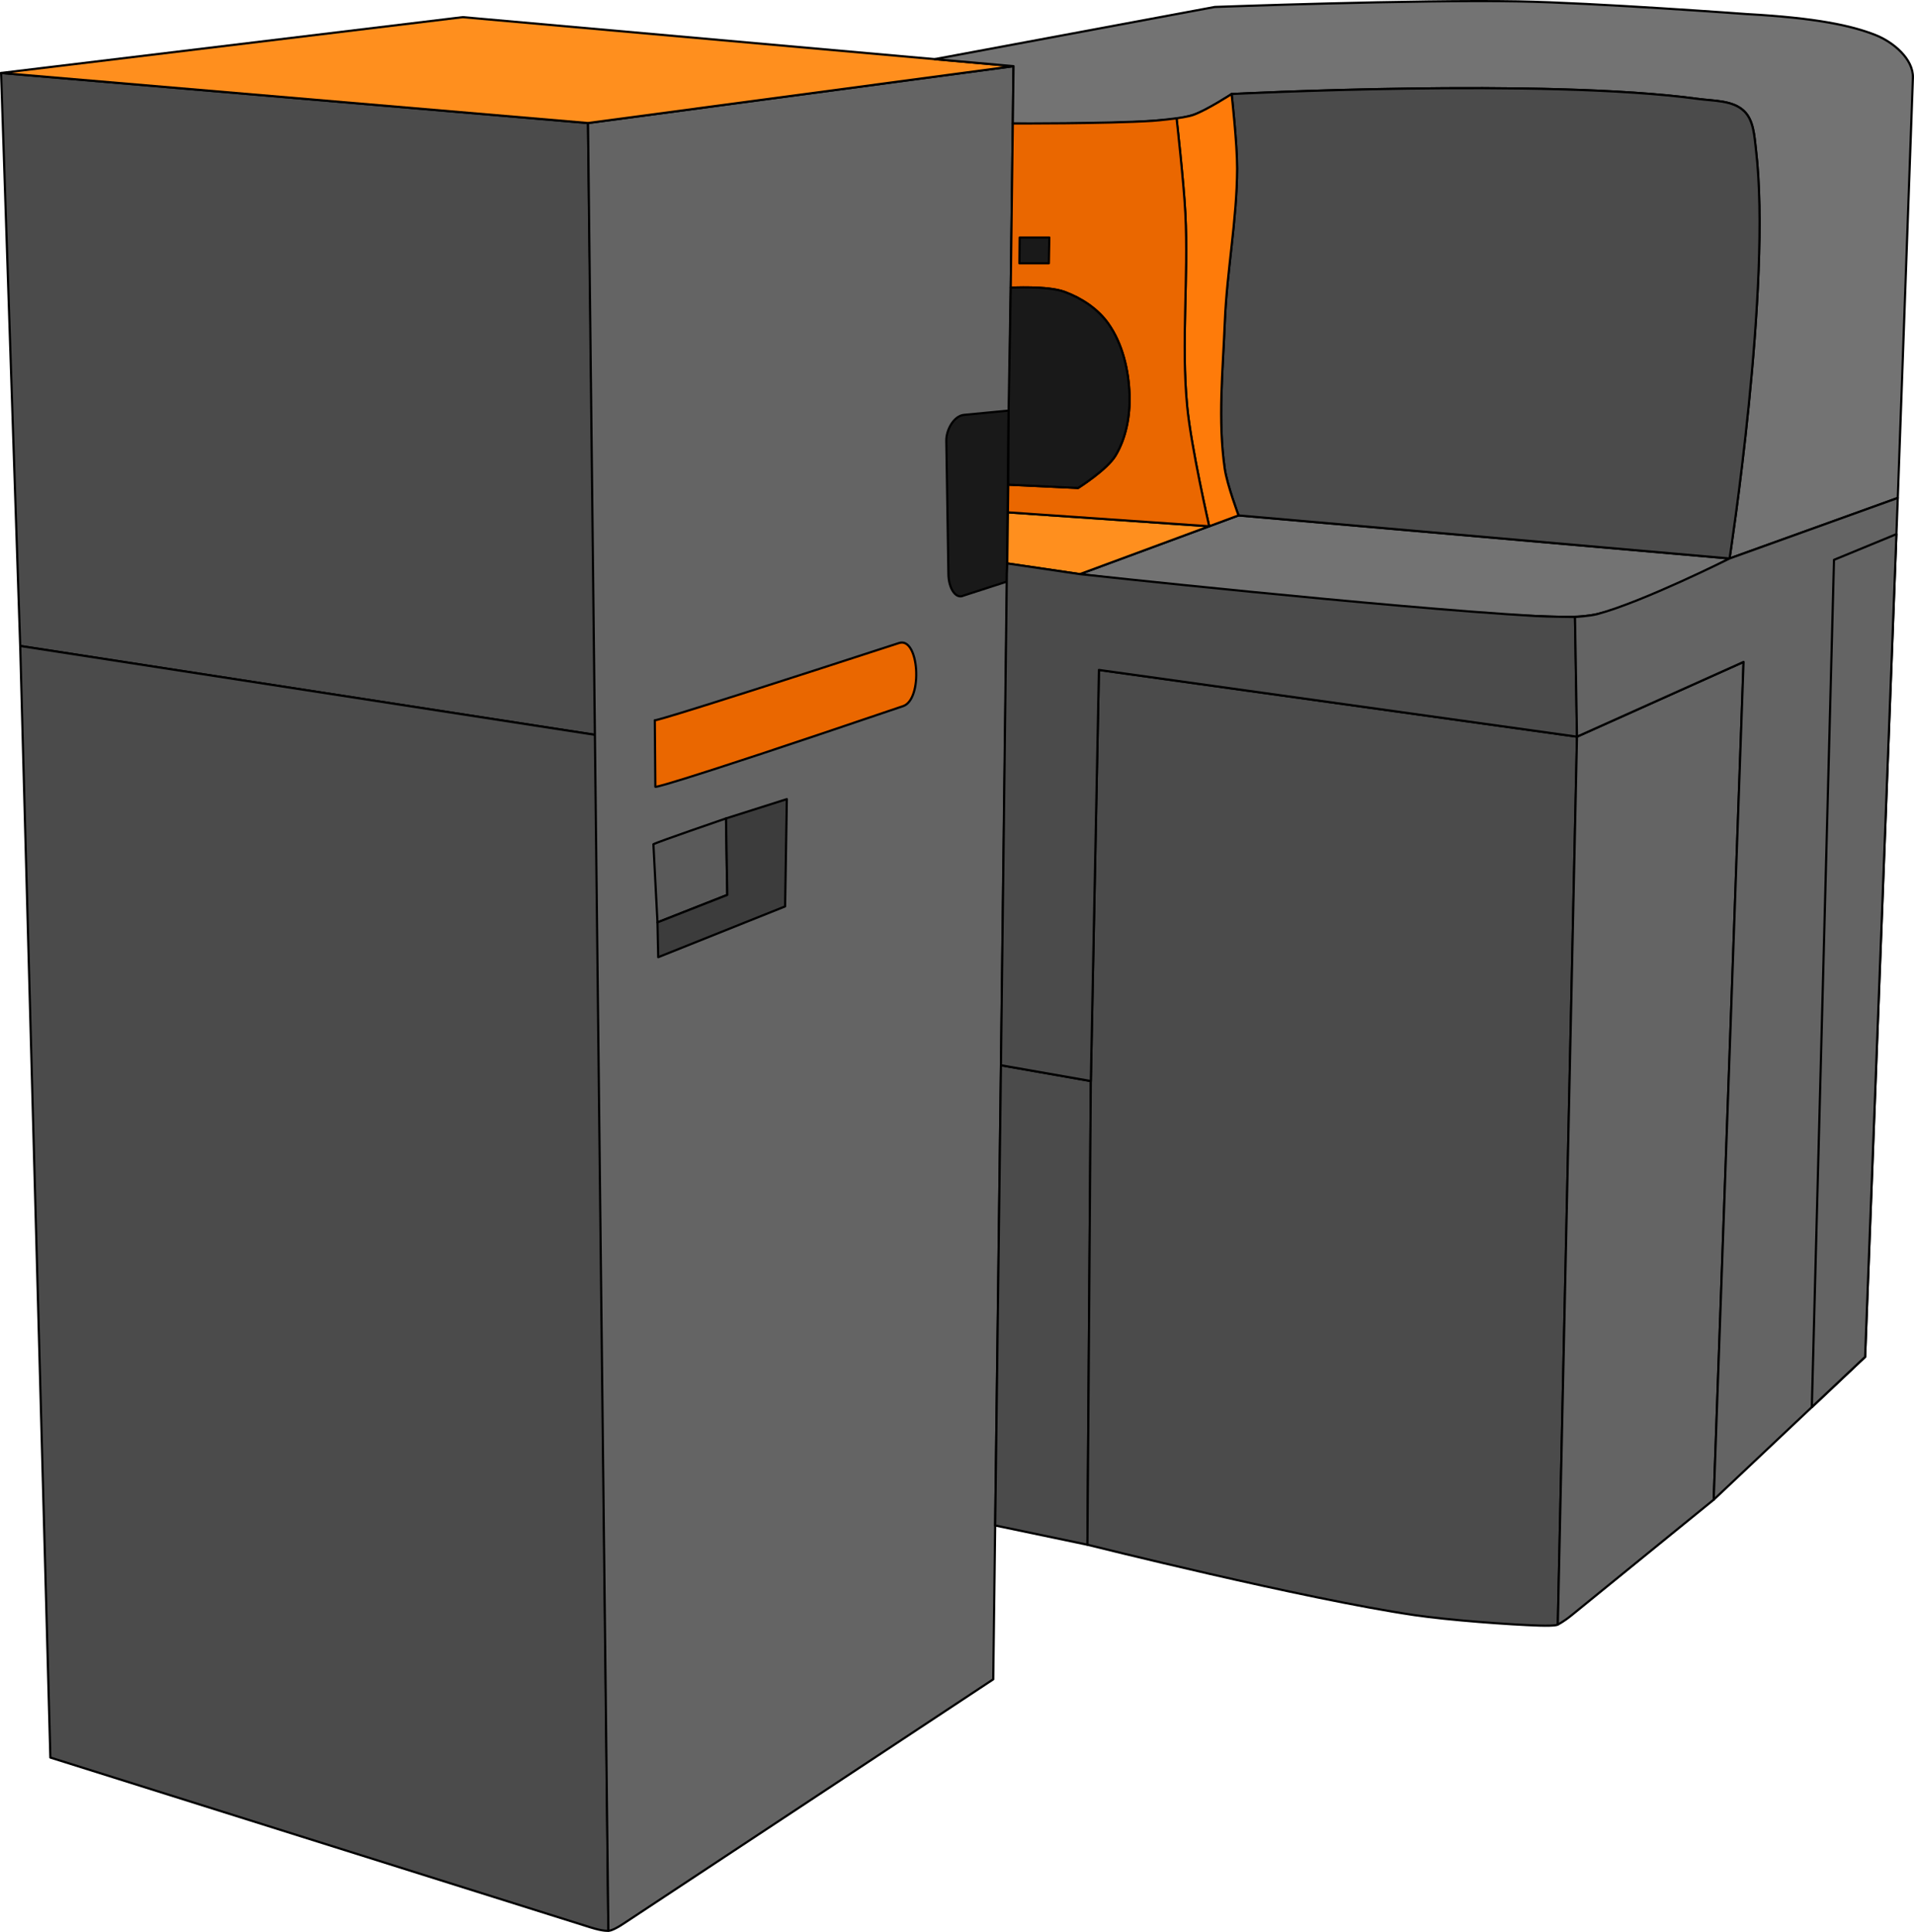 <?xml version="1.0" encoding="UTF-8" standalone="no"?>
<!-- Created with Inkscape (http://www.inkscape.org/) -->

<svg
   version="1.1"
   id="svg2"
   xml:space="preserve"
   width="877.676"
   height="885.697"
   viewBox="0 0 877.676 885.697"
   sodipodi:docname="hyperion_imc.svg"
   inkscape:version="1.1.1 (1:1.1+202109281949+c3084ef5ed)"
   xmlns:inkscape="http://www.inkscape.org/namespaces/inkscape"
   xmlns:sodipodi="http://sodipodi.sourceforge.net/DTD/sodipodi-0.dtd"
   xmlns="http://www.w3.org/2000/svg"
   xmlns:svg="http://www.w3.org/2000/svg"><defs
     id="defs6"><marker
       style="overflow:visible"
       id="Arrow2Sstart"
       refX="0"
       refY="0"
       orient="auto"
       inkscape:stockid="Arrow2Sstart"
       inkscape:isstock="true"><path
         transform="matrix(0.3,0,0,0.3,-0.69,0)"
         d="M 8.719,4.034 -2.207,0.016 8.719,-4.002 c -1.745,2.372 -1.735,5.617 -6e-7,8.035 z"
         style="fill:context-stroke;fill-rule:evenodd;stroke:context-stroke;stroke-width:0.625;stroke-linejoin:round"
         id="path162825" /></marker><marker
       style="overflow:visible"
       id="Arrow2Mstart"
       refX="0"
       refY="0"
       orient="auto"
       inkscape:stockid="Arrow2Mstart"
       inkscape:isstock="true"><path
         transform="scale(0.6)"
         d="M 8.719,4.034 -2.207,0.016 8.719,-4.002 c -1.745,2.372 -1.735,5.617 -6e-7,8.035 z"
         style="fill:context-stroke;fill-rule:evenodd;stroke:context-stroke;stroke-width:0.625;stroke-linejoin:round"
         id="path162819" /></marker><marker
       style="overflow:visible"
       id="Arrow2Send"
       refX="0"
       refY="0"
       orient="auto"
       inkscape:stockid="Arrow2Send"
       inkscape:isstock="true"><path
         transform="matrix(-0.3,0,0,-0.3,0.69,0)"
         d="M 8.719,4.034 -2.207,0.016 8.719,-4.002 c -1.745,2.372 -1.735,5.617 -6e-7,8.035 z"
         style="fill:context-stroke;fill-rule:evenodd;stroke:context-stroke;stroke-width:0.625;stroke-linejoin:round"
         id="path162828" /></marker><marker
       style="overflow:visible"
       id="Arrow1Send"
       refX="0"
       refY="0"
       orient="auto"
       inkscape:stockid="Arrow1Send"
       inkscape:isstock="true"><path
         transform="matrix(-0.2,0,0,-0.2,-1.2,0)"
         style="fill:context-stroke;fill-rule:evenodd;stroke:context-stroke;stroke-width:1pt"
         d="M 0,0 5,-5 -12.5,0 5,5 Z"
         id="path162810" /></marker><marker
       style="overflow:visible"
       id="Arrow1Sstart"
       refX="0"
       refY="0"
       orient="auto"
       inkscape:stockid="Arrow1Sstart"
       inkscape:isstock="true"><path
         transform="matrix(0.2,0,0,0.2,1.2,0)"
         style="fill:context-stroke;fill-rule:evenodd;stroke:context-stroke;stroke-width:1pt"
         d="M 0,0 5,-5 -12.5,0 5,5 Z"
         id="path162807" /></marker><clipPath
       clipPathUnits="userSpaceOnUse"
       id="clipPath16"><path
         d="M 108,565.65 H 693.9 V 633.6 H 108 Z"
         id="path14" /></clipPath><clipPath
       clipPathUnits="userSpaceOnUse"
       id="clipPath120"><path
         d="M 108,90 H 693.9 V 565.65 H 108 Z"
         id="path118" /></clipPath><clipPath
       clipPathUnits="userSpaceOnUse"
       id="clipPath710"><path
         d="m 693.9,90 h 66.96 V 565.65 H 693.9 Z"
         id="path708" /></clipPath><clipPath
       clipPathUnits="userSpaceOnUse"
       id="clipPath768"><path
         d="M 765.045,202.275 H 777.6 v 251.1 h -12.555 z"
         id="path766" /></clipPath><clipPath
       clipPathUnits="userSpaceOnUse"
       id="clipPath794"><path
         d="M -1021,-463 H 1794 V 1233 H -1021 Z"
         id="path792" /></clipPath><clipPath
       clipPathUnits="userSpaceOnUse"
       id="clipPath814"><path
         d="M -1021,-463 H 1794 V 1233 H -1021 Z"
         id="path812" /></clipPath><clipPath
       clipPathUnits="userSpaceOnUse"
       id="clipPath834"><path
         d="M -1021,-463 H 1794 V 1233 H -1021 Z"
         id="path832" /></clipPath></defs><sodipodi:namedview
     id="namedview4"
     pagecolor="#ffffff"
     bordercolor="#c8c8c8"
     borderopacity="1"
     inkscape:pageshadow="0"
     inkscape:pageopacity="0"
     inkscape:pagecheckerboard="0"
     showgrid="true"
     inkscape:zoom="0.37447917"
     inkscape:cx="375.18776"
     inkscape:cy="586.14743"
     inkscape:window-width="1920"
     inkscape:window-height="1016"
     inkscape:window-x="1920"
     inkscape:window-y="27"
     inkscape:window-maximized="1"
     inkscape:current-layer="layer4"
     inkscape:snap-grids="false"
     inkscape:snap-to-guides="false"
     inkscape:object-paths="false"><inkscape:grid
       type="xygrid"
       id="grid1687"
       originx="1331.035"
       originy="-260.946" /></sodipodi:namedview><g
     inkscape:groupmode="layer"
     id="layer4"
     inkscape:label="Layer 1"
     style="opacity:1"
     transform="translate(1718.535,-41.891)" /><g
     inkscape:groupmode="layer"
     id="layer5"
     inkscape:label="Layer 2"
     style="opacity:1"
     transform="translate(1718.535,-41.891)"><path
       style="fill:#4b4b4b;fill-opacity:1;stroke:#000000;stroke-width:1px;stroke-linecap:round;stroke-linejoin:round;stroke-opacity:1"
       d="m -1718.035,75.35 8.762,262.689 264.007,40.813 -3.639,-280.552 z"
       id="path187056" /><path
       style="fill:#4b4b4b;fill-opacity:1;stroke:#000000;stroke-width:1px;stroke-linecap:round;stroke-linejoin:round;stroke-opacity:1"
       d="m -1709.272,338.039 13.834,509.63 c 0,0 0,0 247.603,77.833 6.264,1.969 8.272,1.552 8.272,1.552 l -5.702,-548.202 z"
       id="path187058"
       sodipodi:nodetypes="ccsccc" /><path
       style="fill:#646464;fill-opacity:1;stroke:#000000;stroke-width:1px;stroke-linecap:round;stroke-linejoin:round;stroke-opacity:1"
       d="m -1448.904,98.3 195.125,-26.072 -9.301,739.573 -169.547,112.01 c -5.533,3.655 -6.936,3.243 -6.936,3.243 z"
       id="path187060"
       sodipodi:nodetypes="cccscc" /><path
       style="fill:#ff8f1e;fill-opacity:1;stroke:#000000;stroke-width:1px;stroke-linecap:round;stroke-linejoin:round;stroke-opacity:1"
       d="m -1718.035,75.35 211.71,-25.596 252.547,22.473 -195.125,26.072 z"
       id="path187062" /><path
       style="fill:#ea6700;fill-opacity:1;stroke:#000000;stroke-width:1px;stroke-linecap:round;stroke-linejoin:round;stroke-opacity:1"
       d="m -1418.266,372.097 c 0,0 -5.277,2.746 111.999,-35.407 9.187,-2.989 11.039,25.813 1.892,28.922 -116.246,39.505 -113.641,36.981 -113.641,36.981 z"
       id="path187064"
       sodipodi:nodetypes="csscc" /><path
       style="fill:#5a5a5a;fill-opacity:1;stroke:#000000;stroke-width:1px;stroke-linecap:round;stroke-linejoin:round;stroke-opacity:1"
       d="m -1418.912,428.954 c 1.469,-0.949 33.295,-11.849 33.295,-11.849 l 0.577,35.067 -32.008,12.591 z"
       id="path187101"
       sodipodi:nodetypes="ccccc" /><path
       style="fill:#3c3c3c;fill-opacity:1;stroke:#000000;stroke-width:1px;stroke-linecap:round;stroke-linejoin:round;stroke-opacity:1"
       d="m -1417.049,464.763 0.344,15.965 58.184,-23.274 0.79,-49.195 -27.887,8.846 0.577,35.067 z"
       id="path187103"
       sodipodi:nodetypes="ccccccc" /><path
       style="fill:#191919;fill-opacity:1;stroke:#000000;stroke-width:1px;stroke-linecap:round;stroke-linejoin:round;stroke-opacity:1"
       d="m -1256.03,230.145 -20.44,1.956 c -4.759,0.455 -8.205,7.035 -8.129,11.815 l 0.97,61.24 c 0.104,6.559 3.413,11.582 6.989,9.777 l 19.796,-6.392 z"
       id="path187105"
       sodipodi:nodetypes="csssscc" /><path
       style="fill:#737373;fill-opacity:1;stroke:#000000;stroke-width:1px;stroke-linecap:round;stroke-linejoin:round;stroke-opacity:1"
       d="m -1289.941,69.01 128.46,-23.931 c 0,0 92.751,-3.409 139.127,-2.549 34.999,0.649 104.855,5.816 104.855,5.816 31.956,1.773 48.104,5.309 58.963,9.596 8.092,3.195 17.482,10.961 17.17,19.655 l -6.924,192.58 -77.151,27.764 c 0,0 19.469,-125.364 12.088,-187.586 -0.72,-6.073 -1.02,-13.287 -5.43,-17.523 -5.214,-5.008 -13.794,-4.604 -20.957,-5.579 -70.697,-9.628 -214.037,-2.251 -214.037,-2.251 0,0 -11.161,7.43 -17.445,9.532 -6.037,2.019 -12.552,2.247 -18.897,2.769 -21.262,1.75 -63.989,1.197 -63.989,1.197 l 0.33,-26.272 z"
       id="path187107"
       sodipodi:nodetypes="ccasssccaaacaaccc" /><path
       style="fill:#737373;fill-opacity:1;stroke:#000000;stroke-width:1px;stroke-linecap:round;stroke-linejoin:round;stroke-opacity:1"
       d="m -1223.375,305.108 c 0,0 139.204,17.139 209.2,19.215 9.386,0.278 18.982,1.095 28.155,-0.909 21.4,-4.677 60.578,-25.472 60.578,-25.472 l -225.155,-19.749 z"
       id="path187109"
       sodipodi:nodetypes="caaccc" /><path
       style="fill:#4b4b4b;fill-opacity:1;stroke:#000000;stroke-width:1px;stroke-linecap:round;stroke-linejoin:round;stroke-opacity:1"
       d="m -1153.777,85.002 c 0,0 2.561,22.733 2.525,34.146 -0.074,23.505 -4.694,46.804 -5.642,70.29 -0.905,22.419 -3.248,45.105 -0.041,67.312 1.065,7.377 6.34,21.442 6.34,21.442 l 225.155,19.749 c 0,0 19.469,-125.364 12.088,-187.586 -0.72,-6.073 -1.02,-13.287 -5.43,-17.523 -5.214,-5.008 -13.794,-4.604 -20.957,-5.579 -70.697,-9.628 -214.037,-2.251 -214.037,-2.251"
       id="path187111"
       sodipodi:nodetypes="caaaccaaac" /><path
       style="fill:#ff8f1e;fill-opacity:1;stroke:#000000;stroke-width:1px;stroke-linecap:round;stroke-linejoin:round;stroke-opacity:1"
       d="m -1164.052,283.169 -92.299,-6.386 -0.295,23.425 33.271,4.9 z"
       id="path187148" /><path
       style="fill:#fe7b0a;fill-opacity:1;stroke:#000000;stroke-width:1px;stroke-linecap:round;stroke-linejoin:round;stroke-opacity:1"
       d="m -1164.052,283.169 c 0,0 -8.322,-36.38 -10.101,-54.903 -2.822,-29.388 0.657,-59.081 -0.843,-88.567 -0.741,-14.567 -4.027,-43.573 -4.027,-43.573 0,0 5.308,-0.681 7.8,-1.593 6.223,-2.277 17.445,-9.532 17.445,-9.532 0,0 2.561,22.733 2.525,34.146 -0.074,23.505 -4.694,46.804 -5.642,70.29 -0.905,22.419 -3.248,45.105 -0.041,67.312 1.065,7.377 6.339,21.442 6.339,21.442 z"
       id="path187150"
       sodipodi:nodetypes="caacacaaacc" /><path
       style="fill:#ea6700;fill-opacity:1;stroke:#000000;stroke-width:1px;stroke-linecap:round;stroke-linejoin:round;stroke-opacity:1"
       d="m -1164.052,283.169 -92.299,-6.386 0.16,-12.69 32.032,1.519 c 0,0 13.228,-8.356 17.13,-14.82 4.901,-8.12 6.733,-18.235 6.445,-27.715 -0.347,-11.426 -3.169,-23.545 -9.781,-32.87 -4.777,-6.736 -12.318,-11.677 -20.07,-14.522 -7.727,-2.836 -24.619,-1.905 -24.619,-1.905 l 0.947,-75.279 c 0,0 42.697,0.128 63.989,-1.197 3.712,-0.231 11.097,-1.176 11.097,-1.176 0,0 3.285,29.005 4.027,43.573 1.5,29.485 -1.979,59.178 0.843,88.567 1.779,18.523 10.101,54.903 10.101,54.903"
       id="path187152"
       sodipodi:nodetypes="ccccaaaaccacaac" /><path
       style="fill:#191919;fill-opacity:1;stroke:#000000;stroke-width:1px;stroke-linecap:round;stroke-linejoin:round;stroke-opacity:1"
       d="m -1251.065,162.608 13.492,-0.01 0.214,-11.806 -13.585,-6.4e-4 z"
       id="path187154"
       sodipodi:nodetypes="ccccc" /><path
       style="fill:#191919;fill-opacity:1;stroke:#000000;stroke-width:1px;stroke-linecap:round;stroke-linejoin:round;stroke-opacity:1"
       d="m -1255.055,173.779 c 0,0 16.892,-0.931 24.619,1.905 7.752,2.845 15.294,7.786 20.07,14.522 6.613,9.325 9.434,21.444 9.781,32.87 0.288,9.48 -1.544,19.595 -6.445,27.715 -3.901,6.464 -17.13,14.82 -17.13,14.82 l -32.032,-1.519 0.162,-33.948 0.974,-56.366"
       id="path187156"
       sodipodi:nodetypes="caaaacccc" /><path
       style="fill:#4b4b4b;fill-opacity:1;stroke:#000000;stroke-width:1px;stroke-linecap:round;stroke-linejoin:round;stroke-opacity:1"
       d="m -1262.192,741.266 42.296,8.833 1.562,-212.581 -41.204,-7.237 z"
       id="path187193" /><path
       style="fill:#4b4b4b;fill-opacity:1;stroke:#000000;stroke-width:1px;stroke-linecap:round;stroke-linejoin:round;stroke-opacity:1"
       d="m -1218.335,537.519 3.716,-188.481 219.225,30.601 -8.794,407.04 c 0,0 -0.382,0.753 -8.649,0.485 -13.902,-0.45 -41.327,-2.486 -57.082,-4.799 -50.594,-7.43 -149.977,-32.265 -149.977,-32.265 l 1.562,-212.581"
       id="path187195"
       sodipodi:nodetypes="ccccsscc" /><path
       style="fill:#4b4b4b;fill-opacity:1;stroke:#000000;stroke-width:1px;stroke-linecap:round;stroke-linejoin:round;stroke-opacity:1"
       d="m -995.394,379.639 -0.92,-54.887 c 0,0 -11.915,-0.085 -17.86,-0.429 -69.91,-4.045 -209.2,-19.215 -209.2,-19.215 l -33.271,-4.9 -0.198,4.731 -2.695,225.345 41.204,7.237 3.716,-188.481 z"
       id="path187197"
       sodipodi:nodetypes="ccaccccccc" /><path
       style="fill:#646464;fill-opacity:1;stroke:#000000;stroke-width:1px;stroke-linecap:round;stroke-linejoin:round;stroke-opacity:1"
       d="m -995.394,379.639 76.378,-34.279 -13.688,384.09 c 0,0 0,0 -64.978,52.815 -4.103,3.335 -6.506,4.414 -6.506,4.414 z"
       id="path187199"
       sodipodi:nodetypes="cccscc" /><path
       style="fill:#646464;fill-opacity:1;stroke:#000000;stroke-width:1px;stroke-linecap:round;stroke-linejoin:round;stroke-opacity:1"
       d="m -995.394,379.639 -0.92,-54.887 c 0,0 6.954,-0.437 10.295,-1.338 21.148,-5.709 60.578,-25.472 60.578,-25.472 l 77.151,-27.764 -14.984,393.798 -69.43,65.473 13.688,-384.09 z"
       id="path187201"
       sodipodi:nodetypes="ccacccccc" /><path
       style="fill:#646464;fill-opacity:1;stroke:#000000;stroke-width:1px;stroke-linecap:round;stroke-linejoin:round;stroke-opacity:1"
       d="m -887.71,687.019 10.168,-388.462 28.62,-11.784 -14.352,377.203 z"
       id="path187203" /></g></svg>
